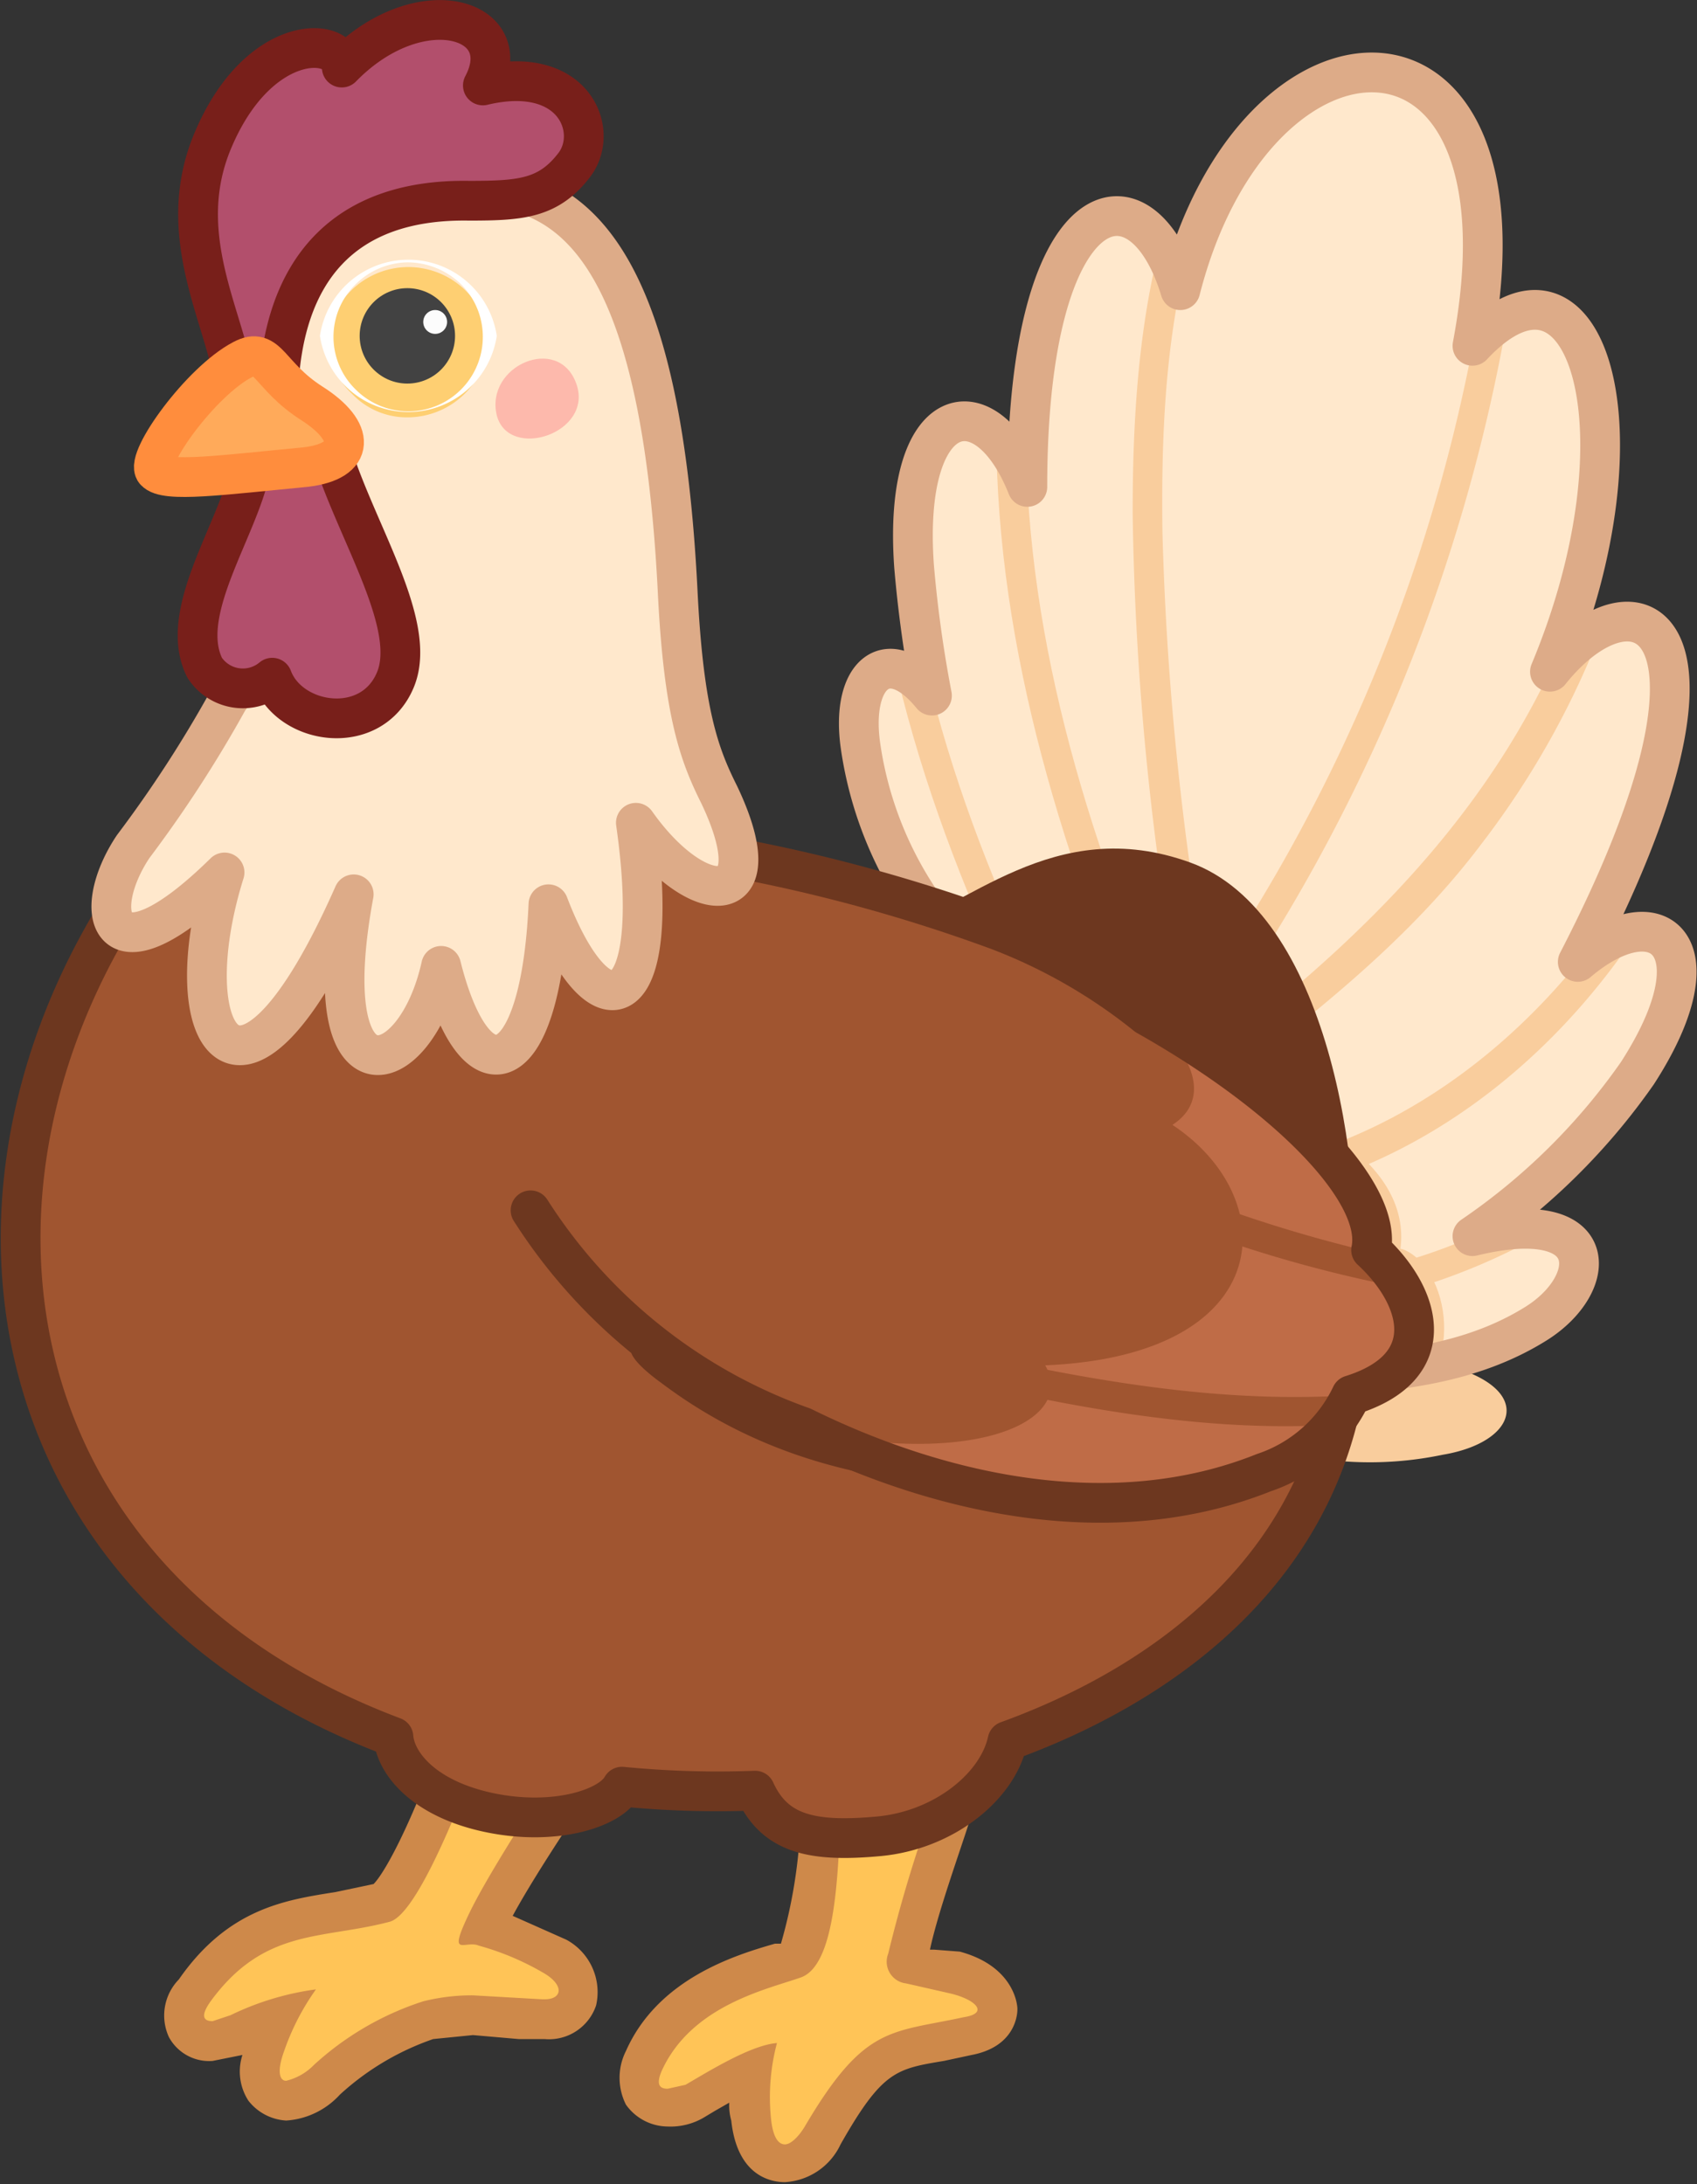 <svg xmlns="http://www.w3.org/2000/svg" xmlns:xlink="http://www.w3.org/1999/xlink" viewBox="0 0 85.4 109.9"><rect x="0" y="0" width="85.4" height="109.9" fill="#333333" stroke="none"/><defs><clipPath id="clip-path"><path d="M82.4,54c4.2-6.5,1-9-3-5.6,8.9-17.2,3-20.1-1.4-14.6,5.1-12.2,1.8-22.5-3.9-16.4C77.5-.6,63.2-.3,59.4,14.6c-2-6.6-7.7-5.1-7.7,9.9-2.1-5.3-6.3-4.4-5.7,4a62.6,62.6,0,0,0,.9,6.5c-2.2-2.7-4.1-1.1-3.6,2.5A18.8,18.8,0,0,0,47,46.3l3.3-.2a7.2,7.2,0,0,0,.9,2L66.9,69.2c3.5-.2,7.2-.6,10.4-2.6s3.4-6-3.2-4.4A32.2,32.2,0,0,0,82.4,54Z" style="fill:#ffe8cc"/></clipPath></defs><g id="Layer_2" data-name="Layer 2"><g id="Layer_1-2" data-name="Layer 1"><g id="na_chicken1"><path d="M14.4,105.7a1.2,1.2,0,0,1-1-.5,2.7,2.7,0,0,1-.1-2.3,6.9,6.9,0,0,0,.5-1.3l-1.8.8-1.3.3a1.4,1.4,0,0,1-1.3-.7,1.9,1.9,0,0,1,.4-1.9c2.3-3.1,4.8-3.5,7.2-3.9l2.3-.5c.5-.2,1.8-2.3,3.6-7.2a1.2,1.2,0,0,1,1-.7H24l4,.4a1,1,0,0,1,.8.6.9.9,0,0,1,0,1,71.6,71.6,0,0,0-4.3,7h-.1a13.9,13.9,0,0,1,3.5,1.6,1.8,1.8,0,0,1,1.1,2.1c-.1.5-.6,1-1.6,1H26.2l-2.4-.2a6.9,6.9,0,0,0-2.2.3,12.1,12.1,0,0,0-5.1,3A3.2,3.2,0,0,1,14.4,105.7Z" style="fill:#ffc457"/><path d="M23.9,88.8l4,.4s-3.2,4.8-4.3,7.1-.2,1.3.5,1.6a13.6,13.6,0,0,1,3.3,1.4c1,.6.9,1.3,0,1.3h-.1l-3.5-.2a10.1,10.1,0,0,0-2.5.3,14.9,14.9,0,0,0-5.5,3.2,2.9,2.9,0,0,1-1.4.8c-.3,0-.5-.4-.1-1.5a12.2,12.2,0,0,1,1.6-3.1,14.1,14.1,0,0,0-4.3,1.3l-.9.3c-.5,0-.6-.3-.1-1,2.7-3.7,5.6-3.1,9-4,1.2-.3,3-4.5,4.3-7.9m0-2A2,2,0,0,0,22,88.1c-1.5,4.1-2.7,6.2-3.2,6.7l-1.9.4c-2.5.4-5.4.8-7.9,4.4a2.6,2.6,0,0,0-.5,2.9,2.3,2.3,0,0,0,2.2,1.2l1.5-.3a2.7,2.7,0,0,0,.3,2.3,2.6,2.6,0,0,0,1.9,1,4,4,0,0,0,2.7-1.3,13.4,13.4,0,0,1,4.7-2.8l2-.2,2.3.2h1.3a2.5,2.5,0,0,0,2.6-1.7,3,3,0,0,0-1.5-3.3l-2.7-1.2c1.3-2.4,3.8-6,3.8-6.1a1.9,1.9,0,0,0,.2-1.9,2.1,2.1,0,0,0-1.7-1.2l-4-.4Z" style="fill:#ce894a"/><path d="M39.5,108.9c-.7,0-1.5-.4-1.7-2.2a9.6,9.6,0,0,1,0-2.4,12.4,12.4,0,0,0-2.3,1.2l-.5.2a2.6,2.6,0,0,1-1.4.4,1.3,1.3,0,0,1-1.2-.6,1.7,1.7,0,0,1,0-1.7c1.5-3.3,4.8-4.3,6.9-5l.6-.2c.5-.5,1.3-3.7,1.4-7.8a1,1,0,0,1,1-1H47a.9.9,0,0,1,.8.4,1,1,0,0,1,.1.9c0,.1-1.8,5.3-2.3,7.5,0,.3,0,.3.2.3l1.1.3,1.2.2c1.7.5,2.1,1.3,2.1,1.8s-.2,1.1-1.5,1.4l-1.4.3c-2.5.4-3.6.6-5.9,4.7-.4.6-1,1.4-1.9,1.4Z" style="fill:#ffc457"/><path d="M47,90.7h0m0,0a70.7,70.7,0,0,0-2.3,7.6,1.1,1.1,0,0,0,.9,1.5l2.2.5c1.3.3,2,1,.7,1.2-3.7.8-5,.4-8,5.5-.3.5-.7.9-1,.9s-.6-.3-.7-1.3a10.6,10.6,0,0,1,.3-3.8c-1.3.1-3.4,1.4-4.6,2.1l-.9.2c-.4,0-.6-.2-.3-.9,1.5-3.3,5.3-4.1,7-4.7s1.9-4.9,2-8.7H47m0-2H42.2a2,2,0,0,0-1.9,2,25.4,25.4,0,0,1-1,7H39c-2.1.6-5.9,1.8-7.5,5.4a3,3,0,0,0,0,2.7,2.6,2.6,0,0,0,2.1,1.1,3.3,3.3,0,0,0,1.9-.5l.5-.3.7-.4a2.8,2.8,0,0,0,.1.9c.3,2.8,2,3.1,2.7,3.1a3.3,3.3,0,0,0,2.8-1.9c2.1-3.7,2.8-3.8,5.2-4.2l1.4-.3c2.1-.4,2.3-1.9,2.3-2.3s-.3-2.2-2.9-2.9L47,98.1h-.2c.4-1.9,1.6-5.2,2-6.5a2.4,2.4,0,0,0,.2-.8,2,2,0,0,0-2-2Zm0,4Z" style="fill:#ce894a"/><path d="M71.3,68.4l-9.6-.9,1.4,5.1a17.9,17.9,0,0,0,9.5.6C76.8,72.5,77.4,69.3,71.3,68.4Z" style="fill:#f9cd9d"/><path d="M82.4,54c4.2-6.5,1-9-3-5.6,8.9-17.2,3-20.1-1.4-14.6,5.1-12.2,1.8-22.5-3.9-16.4C77.5-.6,63.2-.3,59.4,14.6c-2-6.6-7.7-5.1-7.7,9.9-2.1-5.3-6.3-4.4-5.7,4a62.6,62.6,0,0,0,.9,6.5c-2.2-2.7-4.1-1.1-3.6,2.5A18.8,18.8,0,0,0,47,46.3l3.3-.2a7.2,7.2,0,0,0,.9,2L66.9,69.2c3.5-.2,7.2-.6,10.4-2.6s3.4-6-3.2-4.4A32.2,32.2,0,0,0,82.4,54Z" style="fill:#ffe8cc"/><g style="clip-path:url(#clip-path)"><path d="M61.4,4.8c-3.7,6.3-4.4,13.7-4.4,21a147.2,147.2,0,0,0,2.6,25.6c.2.9,1.7.5,1.5-.4a151.8,151.8,0,0,1-2.6-24.2c-.1-7.3.4-14.8,4.2-21.3C63.2,4.7,61.9,4,61.4,4.8Z" style="fill:#f9cd9d"/><path d="M57.8,49.2c-4.1-10.1-6.9-20.7-6-31.6.1-1-1.4-1-1.5-.1-.9,11.2,2,22.1,6.1,32.4C56.8,50.8,58.1,50.1,57.8,49.2Z" style="fill:#f9cd9d"/><path d="M53.9,52.6c-5-9.7-8.7-20-8.8-30.9,0-1-1.5-.9-1.5,0,.1,11.3,4,21.8,9,31.7C53,54.3,54.3,53.4,53.9,52.6Z" style="fill:#f9cd9d"/><path d="M75.1,10.9A85,85,0,0,1,60.6,49.7c-.5.8.8,1.6,1.3.8A88.3,88.3,0,0,0,76.6,10.9C76.7,9.9,75.2,9.9,75.1,10.9Z" style="fill:#f9cd9d"/><path d="M80.5,27C77.4,38.5,70,46.2,60.8,53.2c-.8.6,0,1.9.8,1.3,4.7-3.6,9.4-7.3,13-12.1a43,43,0,0,0,7.4-15A.8.8,0,0,0,80.5,27Z" style="fill:#f9cd9d"/><path d="M83.2,42.7c-3.9,7.4-10.7,13.8-19.1,15.8-.9.3-.4,1.7.5,1.5,8.8-2.1,15.9-8.8,19.9-16.7A.7.7,0,0,0,83.2,42.7Z" style="fill:#f9cd9d"/><path d="M80.1,58.7a28.8,28.8,0,0,1-16.4,5.9c-.9.1-1.1,1.6-.1,1.5a31.1,31.1,0,0,0,17.5-6.3C81.8,59.2,80.8,58.1,80.1,58.7Z" style="fill:#f9cd9d"/><path d="M68.4,58.1c-.7-.6-1.8.4-1,1.1a3.9,3.9,0,0,1,1.3,4.5.7.7,0,0,0,1.4.5C71.1,61.8,70.2,59.7,68.4,58.1Z" style="fill:#f9cd9d"/><path d="M70.7,62.9c-.9-.4-1.7.9-.8,1.3s1.9,4.2-1,5.7c-.8.4-.1,1.6.8,1.3C73.9,69.7,73.1,64,70.7,62.9Z" style="fill:#f9cd9d"/></g><path d="M82.4,54c4.2-6.5,1-9-3-5.6,8.9-17.2,3-20.1-1.4-14.6,5.1-12.2,1.8-22.5-3.9-16.4C77.5-.6,63.2-.3,59.4,14.6c-2-6.6-7.7-5.1-7.7,9.9-2.1-5.3-6.3-4.4-5.7,4a62.6,62.6,0,0,0,.9,6.5c-2.2-2.7-4.1-1.1-3.6,2.5A18.8,18.8,0,0,0,47,46.3l3.3-.2a7.2,7.2,0,0,0,.9,2L66.9,69.2c3.5-.2,7.2-.6,10.4-2.6s3.4-6-3.2-4.4A32.2,32.2,0,0,0,82.4,54Z" style="fill:none;stroke:#ddab88;stroke-linecap:round;stroke-linejoin:round;stroke-width:2px"/><path d="M44.6,46.9c4-1.1,8.4-6,15.3-3.5s8.8,15.3,8.2,22Z" style="fill:#6d371f"/><path d="M7.8,43.1C-3.8,58.6-.9,79.6,19.8,87.4c.1,1.3,1.5,3.1,4.8,3.8s6.1-.2,6.7-1.3a49.5,49.5,0,0,0,6.7.2c1,2.2,2.9,2.6,6.2,2.3s6-2.5,6.5-4.8c8-2.9,16.3-8.9,17.2-19.7L36.1,42.4C28.6,36.6,20.7,35.4,7.8,43.1Z" style="fill:#a05530;stroke:#6d371f;stroke-linecap:round;stroke-linejoin:round;stroke-width:2px"/><path d="M55.4,72.9c-7.4,1-15.3,0-21.6-4.3-2.2-1.5-3-.8-.5,1,6.5,4.9,14.4,5.8,22.2,4.8A.8.8,0,1,0,55.4,72.9Z" style="fill:#6d371f"/><path d="M69,62.9c1-5.1-14.5-16.4-29.8-18.1L27.7,61.2c3.6,7,21.9,18.6,35.9,12.9A7.5,7.5,0,0,0,68,70.2C72.5,68.8,71.6,65.3,69,62.9Z" style="fill:#bf6c47"/><path d="M67,71.7a4.9,4.9,0,0,0,1-1.5c-7.5.5-15-1.1-22.3-2.8-.9-.3-1.3,1.2-.4,1.4C52.5,70.5,59.7,72.1,67,71.7Z" style="fill:#a05530"/><path d="M50.8,57.6a66.3,66.3,0,0,0,19.8,7.2A6.7,6.7,0,0,0,69,63a70.3,70.3,0,0,1-17.5-6.7C50.7,55.8,50,57.1,50.8,57.6Z" style="fill:#a05530"/><path d="M50.2,46.8a82.2,82.2,0,0,0-13-3.6L26.7,60.9c1.6,3.1,8.7,11.1,18,11.7,6,.4,9.2-1.6,7.9-3.9,11.7-.5,12-8.4,6.4-12.1C61.8,54.8,59.3,50.5,50.2,46.8Z" style="fill:#a05530"/><path d="M26.7,60.9A26.9,26.9,0,0,0,40.4,71.8c7.1,3.5,15.7,5.3,23.2,2.3A7.5,7.5,0,0,0,68,70.2c4.5-1.4,3.6-4.9,1-7.3.6-2.9-4.2-7.8-11.3-11.8a27.5,27.5,0,0,0-7.5-4.3,82.2,82.2,0,0,0-13-3.6" style="fill:none;stroke:#6d371f;stroke-linecap:round;stroke-linejoin:round;stroke-width:2px"/><path d="M36.2,40c-1-2-1.8-4.1-2.1-10.3-.8-15.7-4.6-20-9.7-20.3-19-1.9-4.9,15.4-12.9,25.8a62.6,62.6,0,0,1-4.8,7.4c-2.2,3.3-1.3,7.1,4.6,1.3-2.6,8.3.8,14,6.5,1.1-2,10.8,3.1,9.5,4.4,3.6,1.7,6.8,5,5.9,5.4-3.1,2.6,6.8,5.8,5.7,4.4-4.1C35.1,45.8,39,45.9,36.2,40Z" style="fill:#ffe8cc;stroke:#ddab88;stroke-linecap:round;stroke-linejoin:round;stroke-width:2px"/><path d="M25,20.9c.6,2.3,4.9.9,4-1.6S24.4,18.4,25,20.9Z" style="fill:#fdb9ac"/><path d="M14,19.8c.2-6.2,3.3-9.8,9.6-9.7,2.6,0,4-.1,5.3-1.8s0-5.1-4.6-4c1.8-3.4-3.2-4.9-7.1-.9,0-1.6-4.2-1.8-6.5,3.7s1.6,10.2,1.1,13.6l.9,2.2c-.2,3.1-3.9,7.7-2.4,10.7a2.3,2.3,0,0,0,3.4.5c.9,2.4,5,3,6.2.1s-2.3-7.9-3.4-12.1Z" style="fill:#b24f6c;stroke:#781f1a;stroke-linecap:round;stroke-linejoin:round;stroke-width:2px"/><path d="M12.2,18.1c-2.1,1.1-4.9,5-4.4,5.6s3.4.2,7.6-.2c2.5-.3,2.5-1.8.3-3.2S13.5,17.4,12.2,18.1Z" style="fill:#ffaa5a;stroke:#ff8d3d;stroke-miterlimit:10;stroke-width:2px"/><path d="M17.7,19.8a3.8,3.8,0,0,1-1.2-2.9,4.1,4.1,0,0,1,8.1,0A4.1,4.1,0,0,1,20.5,21,3.8,3.8,0,0,1,17.7,19.8Z" style="fill:#fecf72"/><path d="M20.5,13.2a3.9,3.9,0,0,1,2.7,1.1,3.7,3.7,0,0,1-5.3,5.3h0a3.7,3.7,0,0,1,0-5.3,3.8,3.8,0,0,1,2.6-1.1m-4.4,3.7a4.5,4.5,0,0,0,8.9,0,4.5,4.5,0,0,0-8.9,0Z" style="fill:#fff"/><circle cx="20.5" cy="16.9" r="2.4" style="fill:#424242"/><circle cx="21.9" cy="16.2" r="0.6" style="fill:#fcfcfc"/></g></g></g></svg>